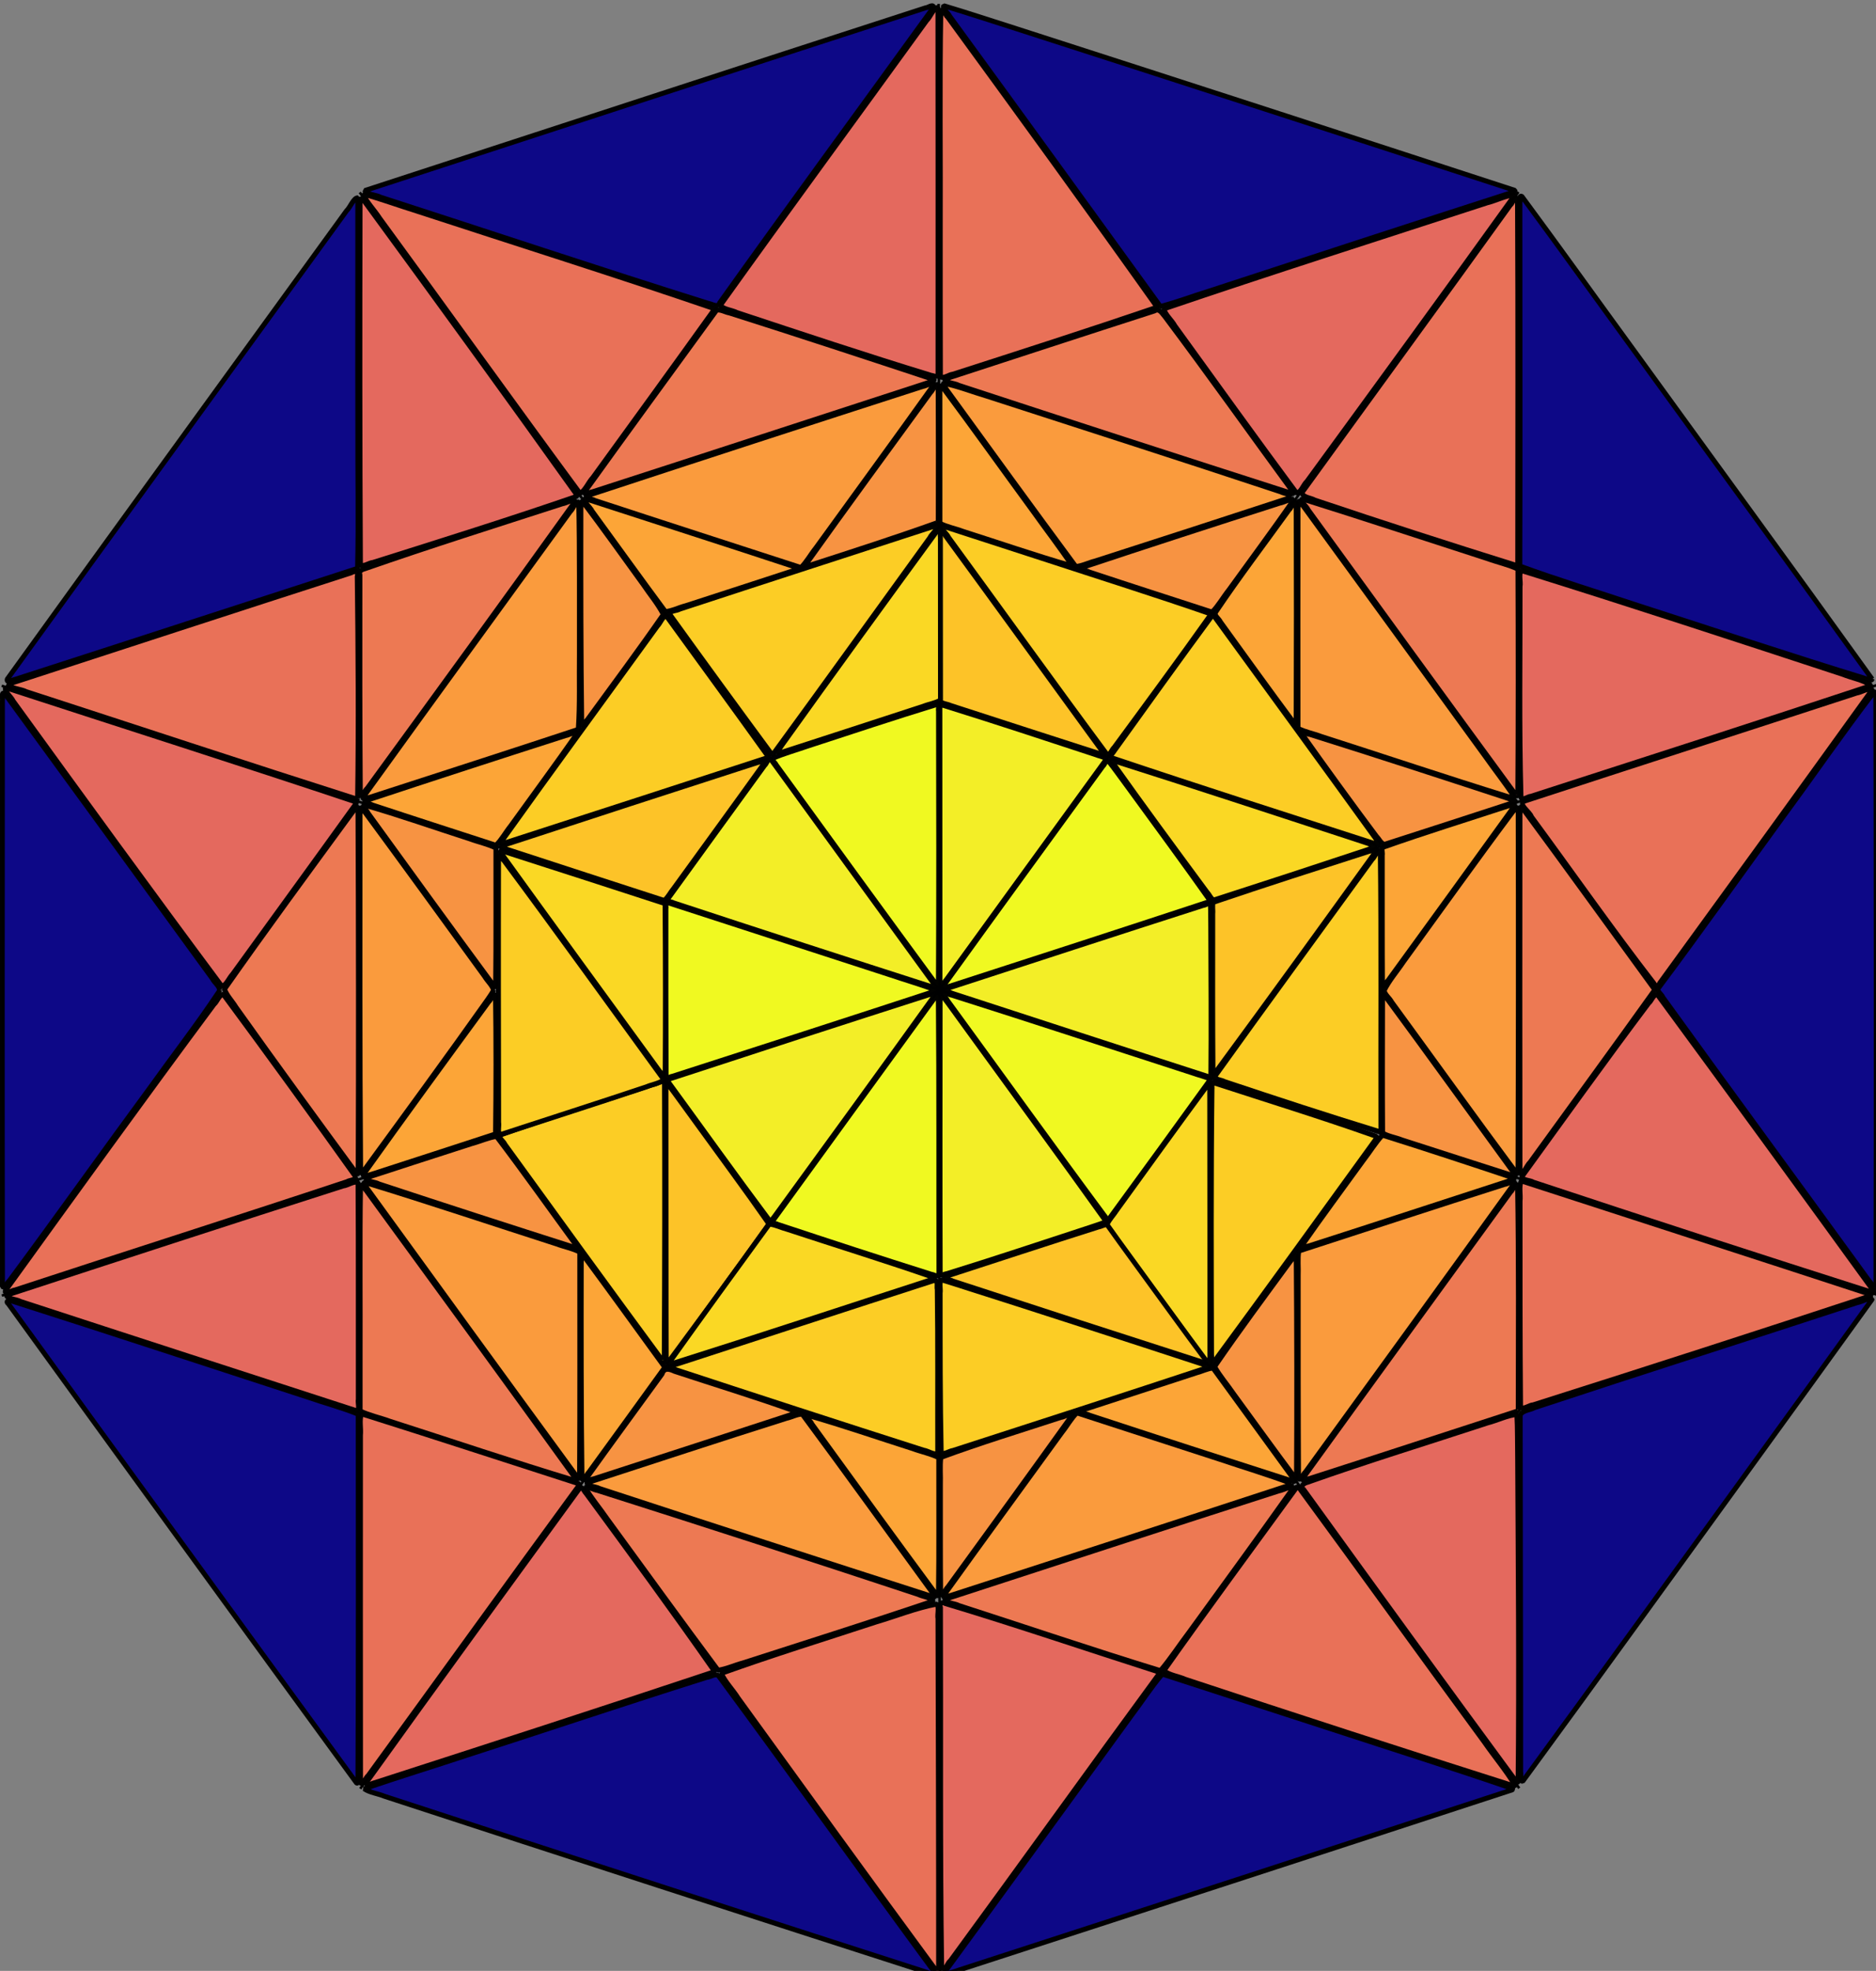 <?xml version="1.0" encoding="UTF-8" standalone="no"?>
<!-- Created with Inkscape (http://www.inkscape.org/) -->

<svg
   width="905.625mm"
   height="950.867mm"
   viewBox="0 0 905.625 950.867"
   version="1.1"
   id="svg1"
   inkscape:version="1.3.2 (091e20e, 2023-11-25)"
   sodipodi:docname="tetradecagon-center-star.svg"
   xmlns:inkscape="http://www.inkscape.org/namespaces/inkscape"
   xmlns:sodipodi="http://sodipodi.sourceforge.net/DTD/sodipodi-0.dtd"
   xmlns="http://www.w3.org/2000/svg"
   xmlns:svg="http://www.w3.org/2000/svg">
  <rect x="0" y="0" width="905.625" height="950.867" fill="#808080" stroke="none"/>
  <sodipodi:namedview
     id="namedview1"
     pagecolor="#ffffff"
     bordercolor="#000000"
     borderopacity="0.25"
     inkscape:showpageshadow="2"
     inkscape:pageopacity="0.0"
     inkscape:pagecheckerboard="0"
     inkscape:deskcolor="#d1d1d1"
     inkscape:document-units="mm"
     inkscape:zoom="0.2102413"
     inkscape:cx="1709.9399"
     inkscape:cy="1795.5559"
     inkscape:window-width="1472"
     inkscape:window-height="896"
     inkscape:window-x="0"
     inkscape:window-y="32"
     inkscape:window-maximized="0"
     inkscape:current-layer="layer1" />
  <defs
     id="defs1" />
  <g
     inkscape:label="Layer 1"
     inkscape:groupmode="layer"
     id="layer1"
     transform="translate(347.662,327.025)">
    <g
       id="g77"
       transform="matrix(0.082,0.252,-0.252,0.082,131.389,-1317.672)">
      <polyline
         points=" 976.19,475.528 23.81,475.528"
         id="polyline11121-8-24"
         style="display:inline;fill-opacity:0;stroke:#000000;stroke-width:4.634;stroke-dasharray:none;stroke-opacity:1"
         transform="matrix(-2.217,3.051,-0.809,-0.588,6732.496,560.224)" />
      <polyline
         points=" 976.19,475.528 23.81,475.528"
         id="polyline11121-8-81-0"
         style="display:inline;fill-opacity:0;stroke:#000000;stroke-width:4.634;stroke-dasharray:none;stroke-opacity:1"
         transform="matrix(-2.217,-3.051,0.809,-0.588,5963.075,3611.515)" />
      <polyline
         points=" 976.19,475.528 23.81,475.528"
         id="polyline11121-8-1-6"
         style="display:inline;fill-opacity:0;stroke:#000000;stroke-width:4.634;stroke-dasharray:none;stroke-opacity:1"
         transform="matrix(1.0311344e-8,-3.772,1,0,4763.811,3692.163)" />
      <polyline
         points=" 976.19,475.528 23.81,475.528"
         id="polyline11121-8-9-7"
         style="display:inline;fill-opacity:0;stroke:#000000;stroke-width:4.634;stroke-dasharray:none;stroke-opacity:1"
         transform="matrix(-3.587,-1.165,0.309,-0.951,6885.896,2841.36)" />
      <polyline
         points=" 976.19,475.528 23.81,475.528"
         id="polyline11121-8-8-1"
         style="display:inline;fill-opacity:0;stroke:#000000;stroke-width:4.634;stroke-dasharray:none;stroke-opacity:1"
         transform="matrix(-3.587,1.165,-0.309,-0.951,7179.789,1675.87)" />
      <path
         style="fill:#0d0887;fill-opacity:1;stroke:#000000;stroke-width:9;stroke-linecap:square;stroke-linejoin:bevel;stroke-miterlimit:110;stroke-dasharray:none;stroke-opacity:0.99"
         d="m 6281.705,351.425 c -340.214,-111.728 -680.849,-222.221 -1021.616,-332.246 -3.152,-2.129 -13.791,-4.34 -8.812,2.188 51.874,75.352 107.521,148.059 160.821,222.414 75.77,104.824 153.13,208.583 227.622,314.273 3.593,8.304 13.863,-1.201 19.922,-1.127 202.693,-65.053 404.782,-131.976 607.279,-197.631 3.546,-2.694 16.912,-2.448 14.784,-7.87 z"
         id="path31374-5"
         inkscape:label="9" />
      <path
         style="fill:#0d0887;fill-opacity:1;stroke:#000000;stroke-width:9;stroke-linecap:square;stroke-linejoin:bevel;stroke-miterlimit:110;stroke-dasharray:none;stroke-opacity:0.99"
         d="m 5226.309,15.264 c -231.517,73.826 -462.592,149.681 -693.896,224.418 -112.959,36.973 -226.391,72.781 -339.077,110.409 -4.77,4.961 7.927,5.414 10.243,7.214 209.428,68.223 419.346,135.676 628.4,204.602 46.475,-59.213 89.668,-121.183 134.457,-181.764 86.176,-119.221 173.822,-237.415 258.164,-357.941 0.734,-2.003 4.636,-5.028 1.709,-6.938 z"
         id="path31372-9"
         inkscape:label="8" />
      <path
         style="fill:#0d0887;fill-opacity:1;stroke:#000000;stroke-width:9;stroke-linecap:square;stroke-linejoin:bevel;stroke-miterlimit:110;stroke-dasharray:none;stroke-opacity:0.99"
         d="m 4178.891,358.803 c -187.374,256.985 -374.365,514.491 -560.773,772.27 -26.945,37.685 -54.558,74.943 -80.797,113.103 4.711,4.573 14.889,-3.928 21.548,-4.465 206.876,-67.639 414.038,-134.415 621.115,-201.446 2.026,-30.352 0.294,-62.17 0.855,-93.087 -0.379,-194.982 -0.581,-389.963 0.02,-584.944 l -0.617,-1.221 z"
         id="path31370-1"
         inkscape:label="7" />
      <path
         style="fill:#0d0887;fill-opacity:1;stroke:#000000;stroke-width:9;stroke-linecap:square;stroke-linejoin:bevel;stroke-miterlimit:110;stroke-dasharray:none;stroke-opacity:0.99"
         d="m 3533.536,1262.444 c -5.708,0.059 -1.573,10.471 -2.869,14.43 -0.567,358.014 0.114,716.029 0.248,1074.044 7.881,-0.059 13.591,-17.114 20.555,-23.608 122.83,-169.397 247.278,-337.637 368.649,-508.081 2.737,-6.03 13.767,-13.648 5.139,-19.612 -130.188,-176.159 -257.894,-354.228 -386.966,-531.236 -1.534,-1.984 -2.594,-4.516 -4.756,-5.938 z"
         id="path31368-5"
         inkscape:label="6" />
      <path
         style="fill:#0d0887;fill-opacity:1;stroke:#000000;stroke-width:9;stroke-linecap:square;stroke-linejoin:bevel;stroke-miterlimit:110;stroke-dasharray:none;stroke-opacity:0.99"
         d="m 4180.001,2576.196 c -81.46,-28.775 -164.343,-53.614 -246.409,-80.702 -131.476,-42.33 -262.669,-85.595 -394.067,-128.185 -2.365,7.51 12.103,18.2 16.139,26.821 206.488,283.802 412.252,568.151 619.464,851.413 7.354,5.066 4.258,-9.663 4.922,-13.145 0.668,-218.417 0.405,-436.882 0.817,-655.263 -0.173,-0.403 -0.502,-0.712 -0.866,-0.941 z"
         id="path31366-0"
         inkscape:label="5" />
      <path
         style="fill:#0d0887;fill-opacity:1;stroke:#000000;stroke-width:9;stroke-linecap:square;stroke-linejoin:bevel;stroke-miterlimit:110;stroke-dasharray:none;stroke-opacity:0.99"
         d="m 4833.2,3053.091 c -7.879,-1.94 -16.092,5.024 -24.032,6.056 -203.586,66.316 -407.277,132.503 -610.714,199.166 -5.523,5.409 8.561,5.894 11.234,7.878 338.088,110.318 676.189,220.697 1014.58,330.029 4.443,-4.171 -5.039,-10.696 -6.432,-15.225 -84.236,-118.592 -171.011,-235.363 -255.694,-353.639 -42.219,-57.248 -82.171,-116.261 -126.376,-171.99 -0.797,-0.815 -1.612,-1.641 -2.566,-2.276 z"
         id="path31384-0"
         inkscape:label="4" />
      <path
         style="fill:#0d0887;fill-opacity:1;stroke:#000000;stroke-width:9;stroke-linecap:square;stroke-linejoin:bevel;stroke-miterlimit:110;stroke-dasharray:none;stroke-opacity:0.99"
         d="m 6281.618,3259.303 c -211.775,-69.885 -423.912,-138.679 -636.04,-207.488 -20.423,23.93 -38.086,51.669 -57.446,77.065 -111.393,153.268 -223.677,305.916 -334.176,459.818 -3.597,3.203 -3.081,11.402 3.44,6.939 341.966,-110.441 683.795,-221.349 1025.336,-333.106 2.028,-0.899 0.502,-3.249 -1.115,-3.229 z"
         id="path31382-5"
         inkscape:label="3" />
      <path
         style="fill:#0d0887;fill-opacity:1;stroke:#000000;stroke-width:9;stroke-linecap:square;stroke-linejoin:bevel;stroke-miterlimit:110;stroke-dasharray:none;stroke-opacity:0.99"
         d="m 6939.344,2366.841 c -212.429,70.325 -425.871,137.581 -638.146,208.347 -6.073,4.329 -1.864,14.911 -3.637,21.47 -1.521,153.156 0.05,306.344 -0.422,459.51 0.429,65.373 -0.98,131.126 0.304,196.248 9.654,-7.224 16.009,-21.173 24.41,-30.934 207.09,-283.606 413.425,-567.761 619.175,-852.34 0.942,-1.123 -0.462,-2.8 -1.687,-2.304 z"
         id="path31380-9"
         inkscape:label="2" />
      <path
         style="fill:#0d0887;fill-opacity:1;stroke:#000000;stroke-width:9;stroke-linecap:square;stroke-linejoin:bevel;stroke-miterlimit:110;stroke-dasharray:none;stroke-opacity:0.99"
         d="m 6944.331,1263.184 c -68.784,91.167 -135.193,184.413 -202.704,276.639 -64.318,88.526 -128.636,177.052 -192.954,265.578 16.609,27.068 37.676,52.689 56.039,79.171 112.76,155.473 225.79,310.864 338.002,466.649 6.7,2.589 2.449,-10.253 3.719,-13.387 0.31,-357.746 0.441,-715.503 -0.111,-1073.249 l -0.637,-1.208 z"
         id="path31378-4"
         inkscape:label="1" />
      <path
         style="fill:#0d0887;fill-opacity:1;stroke:#000000;stroke-width:9;stroke-linecap:square;stroke-linejoin:bevel;stroke-miterlimit:110;stroke-dasharray:none;stroke-opacity:0.99"
         d="m 6299.106,364.484 c -3.98,7.651 -0.487,19.128 -1.773,28.081 0.501,205.977 -1.063,411.951 -0.05,617.926 1.765,9.114 -2.321,21.783 4.615,28.983 206.063,66.967 412.37,133.168 618.341,200.385 5.121,0.126 13.769,6.806 17.323,1.782 -138.654,-192.76 -279.1,-384.475 -418.624,-576.7 -72.855,-99.964 -145.444,-200.123 -218.607,-299.86 z"
         id="path31376-3"
         inkscape:label="0" />
      <path
         style="fill:#e4695e;fill-opacity:1;stroke:#000000;stroke-width:9;stroke-linecap:square;stroke-linejoin:bevel;stroke-miterlimit:110;stroke-dasharray:none;stroke-opacity:0.99"
         d="m 6287.149,357.217 c -212.251,68.56 -424.287,137.837 -636.047,207.909 -2.302,6.84 8.058,13.526 10.383,19.96 74.868,106.97 152.313,212.124 229.149,317.686 7.29,-0.859 10.004,-12.592 15.578,-17.21 128.691,-174.551 256.057,-350.09 382.665,-526.152 0.804,-1.141 -0.586,-2.624 -1.728,-2.192 z"
         id="path31336-4"
         inkscape:label="9" />
      <path
         style="fill:#e4695e;fill-opacity:1;stroke:#000000;stroke-width:9;stroke-linecap:square;stroke-linejoin:bevel;stroke-miterlimit:110;stroke-dasharray:none;stroke-opacity:0.99"
         d="m 5235.529,21.471 c -13.692,11.115 -22.5,28.323 -33.971,41.927 -121.109,165.489 -242.273,330.976 -360.848,498.288 4.488,7.314 18.8,6.974 26.897,11.362 121.16,39.201 241.659,80.613 363.82,116.593 9.825,3.297 3.624,-12.709 5.475,-17.538 0.572,-216.495 1.224,-433.033 0.09,-649.504 -0.214,-0.633 -0.792,-1.079 -1.459,-1.128 z"
         id="path31334-4"
         inkscape:label="8" />
      <path
         style="fill:#e4695e;fill-opacity:1;stroke:#000000;stroke-width:9;stroke-linecap:square;stroke-linejoin:bevel;stroke-miterlimit:110;stroke-dasharray:none;stroke-opacity:0.99"
         d="m 4186.371,362.173 c -3.638,15.84 -0.414,34.849 -1.618,51.777 0.08,206.548 -1.351,413.157 1.323,619.666 11.551,0.858 23.945,-7.421 35.721,-9.587 119.664,-38.56 239.447,-76.817 358.642,-116.776 -0.303,-8.943 -11.232,-16.058 -15.049,-24.357 -125.423,-173.755 -250.85,-347.534 -377.73,-520.228 z"
         id="path31332-4"
         inkscape:label="7" />
      <path
         style="fill:#e4695e;fill-opacity:1;stroke:#000000;stroke-width:9;stroke-linecap:square;stroke-linejoin:bevel;stroke-miterlimit:110;stroke-dasharray:none;stroke-opacity:0.99"
         d="m 4173.431,1462.098 c -212.06,-69.283 -424.319,-137.972 -636.477,-206.958 -2.424,7.59 12.471,18.417 16.445,27.157 125.66,172.478 250.037,346.031 376.639,517.737 9.557,-4.23 14.173,-17.046 21.567,-24.432 73.557,-99.964 147.29,-199.857 218.504,-301.502 1.221,-3.236 7.553,-8.87 3.322,-12.002 z"
         id="path31330-4"
         inkscape:label="6" />
      <path
         style="fill:#e4695e;fill-opacity:1;stroke:#000000;stroke-width:9;stroke-linecap:square;stroke-linejoin:bevel;stroke-miterlimit:110;stroke-dasharray:none;stroke-opacity:0.99"
         d="m 4178.004,2154.992 c -210.355,66.304 -420.184,134.382 -629.723,203.241 -6.102,0.074 -7.572,7.629 -0.331,7.504 209.333,68.713 418.849,136.927 628.737,203.896 5.344,-5.085 0.919,-16.266 2.647,-23.406 1.191,-130.006 2.626,-260.089 0.417,-390.064 z"
         id="path31328-3"
         inkscape:label="5" />
      <path
         style="fill:#e4695e;fill-opacity:1;stroke:#000000;stroke-width:9;stroke-linecap:square;stroke-linejoin:bevel;stroke-miterlimit:110;stroke-dasharray:none;stroke-opacity:0.99"
         d="m 4584.424,2710.77 c -133.099,179.954 -263.652,361.803 -395.471,542.705 5.441,4.783 19.023,-4.838 27.412,-5.685 204.286,-66.048 408.576,-132.238 611.956,-200.994 -0.671,-9.22 -10.797,-16.853 -15.288,-25.178 -75.447,-103.568 -150.51,-207.421 -226.315,-310.725 l -2.166,-0.115 z"
         id="path31326-5"
         inkscape:label="4" />
      <path
         style="fill:#e4695e;fill-opacity:1;stroke:#000000;stroke-width:9;stroke-linecap:square;stroke-linejoin:bevel;stroke-miterlimit:110;stroke-dasharray:none;stroke-opacity:0.99"
         d="m 5619.705,3043.217 c -125.179,-40.449 -250.081,-81.788 -375.444,-121.639 -5.295,6.966 -0.478,19.257 -2.33,27.957 -1.091,214.863 -1.01,429.73 -0.602,644.592 7.252,0.924 12.187,-15.116 18.444,-20.443 126.903,-173.774 253.171,-348.011 379.704,-522.055 -2.391,-5.705 -14.529,-5.266 -19.772,-8.412 z"
         id="path31344-77"
         inkscape:label="3" />
      <path
         style="fill:#e4695e;fill-opacity:1;stroke:#000000;stroke-width:9;stroke-linecap:square;stroke-linejoin:bevel;stroke-miterlimit:110;stroke-dasharray:none;stroke-opacity:0.99"
         d="m 6290.721,2579.702 c -127.177,38.599 -253.487,80.382 -379.722,122.042 -4.371,2.502 -18.294,2.633 -11.065,10.126 128.778,177.956 257.366,356.096 387.518,533.041 8.252,5.197 4.564,-10.51 5.352,-14.548 0.536,-216.429 0.78,-432.881 -0.651,-649.301 l -1.339,-1.35 z"
         id="path31342-7"
         inkscape:label="2" />
      <path
         style="fill:#e4695e;fill-opacity:1;stroke:#000000;stroke-width:9;stroke-linecap:square;stroke-linejoin:bevel;stroke-miterlimit:110;stroke-dasharray:none;stroke-opacity:0.99"
         d="m 6543.337,1809.85 c -79.657,110.768 -161.613,219.926 -239.362,332.041 -4.629,4.483 -3.952,10.713 4.138,10.197 209.504,67.282 418.214,137.138 628.44,202.092 3.675,-6.321 -9.206,-13.917 -11.292,-20.547 -125.833,-175.037 -253.624,-348.69 -379.454,-523.723 l -2.169,-0.053 z"
         id="path31340-2"
         inkscape:label="1" />
      <path
         style="fill:#e4695e;fill-opacity:1;stroke:#000000;stroke-width:9;stroke-linecap:square;stroke-linejoin:bevel;stroke-miterlimit:110;stroke-dasharray:none;stroke-opacity:0.99"
         d="m 6935.167,1249.518 c -185.574,-62.467 -372.355,-121.377 -558.876,-180.984 -25.744,-7.867 -51.272,-16.728 -77.269,-23.613 -3.756,17.201 -0.633,37.045 -1.799,55.195 0.339,115.063 -1.726,230.179 1.293,345.205 -0.475,6.007 1.665,17.058 10.055,11.268 209.174,-67.229 418.183,-135.029 626.704,-204.245 1.366,-0.522 0.99,-2.392 -0.108,-2.827 z"
         id="path31338-4"
         inkscape:label="0" />
      <path
         style="fill:#e97158;fill-opacity:1;stroke:#000000;stroke-width:9;stroke-linecap:square;stroke-linejoin:bevel;stroke-miterlimit:110;stroke-dasharray:none;stroke-opacity:0.99"
         d="m 5243.636,20.836 c -4.303,7.982 -0.537,20.052 -1.935,29.387 0.299,211.583 -0.547,423.182 -0.156,634.767 0,15.936 21.673,-2.271 31.038,-2.005 119.122,-39.469 239.273,-75.958 357.406,-118.307 6.071,-0.831 8.809,-5.728 3.056,-9.89 -128.966,-178.093 -258.199,-356.005 -388.16,-533.374 z"
         id="path31356-2"
         inkscape:label="9" />
      <path
         style="fill:#e97158;fill-opacity:1;stroke:#000000;stroke-width:9;stroke-linecap:square;stroke-linejoin:bevel;stroke-miterlimit:110;stroke-dasharray:none;stroke-opacity:0.99"
         d="m 4826.664,564.117 c -210.622,-68.634 -421.167,-137.809 -632.122,-205.24 -7.671,2.957 6.209,11.529 6.983,15.819 127.577,174.05 253.817,349.328 380.857,523.606 9.366,-0.092 13.515,-12.841 19.782,-18.313 76.941,-103.504 152.627,-207.993 227.252,-313.166 -0.986,-0.828 -0.29,-3.46 -2.752,-2.706 z"
         id="path31354-9"
         inkscape:label="8" />
      <path
         style="fill:#e97158;fill-opacity:1;stroke:#000000;stroke-width:9;stroke-linecap:square;stroke-linejoin:bevel;stroke-miterlimit:110;stroke-dasharray:none;stroke-opacity:0.99"
         d="m 4177.799,1044.778 c -206.853,64.626 -412.984,131.714 -618.978,199.057 -3.556,2.776 -17.541,2.481 -14.523,8.188 127.32,44.017 256.121,83.733 384.024,126.055 83.199,27.007 166.323,54.257 249.627,80.934 5.312,-5.306 0.713,-16.158 2.379,-23.39 0.368,-129.857 0.914,-259.751 -0.844,-389.59 l -1.55,-1.262 z"
         id="path31352-9"
         inkscape:label="7" />
      <path
         style="fill:#e97158;fill-opacity:1;stroke:#000000;stroke-width:9;stroke-linecap:square;stroke-linejoin:bevel;stroke-miterlimit:110;stroke-dasharray:none;stroke-opacity:0.99"
         d="m 3932.003,1812.695 c -114.053,151.994 -224.43,306.821 -336.543,460.287 -19.675,27.81 -40.981,54.951 -59.645,83.175 16.499,-1.677 34.233,-10.654 51.19,-15.103 196.363,-64.559 393.453,-126.942 589.583,-192.168 -2.446,-11.221 -14.519,-20.482 -20.218,-31.006 -73.928,-101.757 -147.79,-203.572 -222.355,-304.86 z"
         id="path31350-3"
         inkscape:label="6" />
      <path
         style="fill:#e97158;fill-opacity:1;stroke:#000000;stroke-width:9;stroke-linecap:square;stroke-linejoin:bevel;stroke-miterlimit:110;stroke-dasharray:none;stroke-opacity:0.99"
         d="m 4578.985,2705.954 c -127.359,-43.542 -255.723,-84.264 -384.216,-124.363 -8.23,-5.491 -11.579,0.748 -9.773,8.713 -0.765,218.87 -0.355,437.741 -0.475,656.614 8.77,-1.109 15.302,-19.583 23.154,-27.159 124.009,-170.53 248.956,-340.39 371.965,-511.639 0.495,-0.952 0.03,-1.774 -0.655,-2.167 z"
         id="path31348-7"
         inkscape:label="5" />
      <path
         style="fill:#e97158;fill-opacity:1;stroke:#000000;stroke-width:9;stroke-linecap:square;stroke-linejoin:bevel;stroke-miterlimit:110;stroke-dasharray:none;stroke-opacity:0.99"
         d="m 5234.013,2922.212 c -130.85,41.125 -261.359,83.459 -391.465,126.877 -1.142,7.721 9.393,14.608 12.304,21.826 124.62,175.719 251.803,349.668 378.826,523.622 6.802,-1.118 1.868,-13.169 3.415,-18.018 -0.615,-212.063 0.824,-424.129 -0.408,-636.191 -1.44,-5.334 2.131,-14.689 -2.672,-18.117 z"
         id="path31346-0"
         inkscape:label="4" />
      <path
         style="display:inline;fill:#e97158;fill-opacity:1;stroke:#000000;stroke-width:9;stroke-linecap:square;stroke-linejoin:bevel;stroke-miterlimit:110;stroke-dasharray:none;stroke-opacity:0.99"
         d="m 5890.304,2708.788 c -81.187,112.37 -163.047,224.262 -243.533,337.133 9.148,7.755 24.901,8.748 36.553,13.926 200.683,65.306 401.327,130.785 602.096,195.794 4.018,-5.056 -6.754,-12.047 -8.53,-17.435 -127.878,-176.594 -256.671,-352.535 -384.156,-529.418 l -2.169,-3e-4 z"
         id="path31364-0"
         inkscape:label="3" />
      <path
         style="fill:#e97158;fill-opacity:1;stroke:#000000;stroke-width:9;stroke-linecap:square;stroke-linejoin:bevel;stroke-miterlimit:110;stroke-dasharray:none;stroke-opacity:0.99"
         d="m 6937.316,2360.323 c -203.442,-66.342 -407.181,-131.858 -610.84,-197.566 -8.426,-1.082 -18.278,-8.854 -26.099,-6.246 -4.919,38.124 -2.126,77.087 -3.246,115.518 0.246,98.927 -1.235,198.023 1.742,296.85 17.375,-1.854 34.967,-10.846 52.38,-15.234 195.502,-63.079 391.108,-125.906 586.09,-190.563 1.282,-0.441 1.078,-2.37 -0.03,-2.758 z"
         id="path31362-6"
         inkscape:label="2" />
      <path
         style="fill:#e97158;fill-opacity:1;stroke:#000000;stroke-width:9;stroke-linecap:square;stroke-linejoin:bevel;stroke-miterlimit:110;stroke-dasharray:none;stroke-opacity:0.99"
         d="m 6940.09,1256.949 c -31.058,7.262 -61.54,19.661 -92.333,28.904 -179.775,59.364 -360.157,116.858 -539.926,176.207 -3.552,0.496 -10.651,4.574 -4.957,7.751 80.093,110.438 159.329,221.756 240.899,330.978 11.063,-7.432 17.472,-21.721 26.516,-31.754 124.546,-169.209 247.998,-339.245 370.436,-509.98 l -0.471,-1.997 z"
         id="path31360-62"
         inkscape:label="1" />
      <path
         style="fill:#e97158;fill-opacity:1;stroke:#000000;stroke-width:9;stroke-linecap:square;stroke-linejoin:bevel;stroke-miterlimit:110;stroke-dasharray:none;stroke-opacity:0.99"
         d="m 6290.994,364.163 c -131.628,180.145 -262.453,361.082 -393.767,541.534 8.349,7.681 23.521,8.598 34.481,13.596 119.06,38.773 238.096,77.633 357.495,115.336 5.512,-5.112 0.459,-16.437 2.443,-23.507 1.655,-215.182 2.205,-430.374 1.357,-645.558 l -0.643,-1.221 z"
         id="path31358-5"
         inkscape:label="0" />
      <path
         style="fill:#ed7953;fill-opacity:1;stroke:#000000;stroke-width:9;stroke-linecap:square;stroke-linejoin:bevel;stroke-miterlimit:110;stroke-dasharray:none;stroke-opacity:0.99"
         d="m 5640.621,567.041 c -129.926,42.371 -260.161,84.114 -389.771,127.278 -3.93,5.477 8.372,5.097 11.329,7.301 207.196,67.615 414.406,135.191 621.773,202.278 2.861,-6.651 -10.726,-16.435 -14.225,-24.192 -75.83,-104.089 -151.061,-208.627 -227.535,-312.238 z"
         id="path31314-86"
         inkscape:label="9" />
      <path
         style="fill:#ed7953;fill-opacity:1;stroke:#000000;stroke-width:9;stroke-linecap:square;stroke-linejoin:bevel;stroke-miterlimit:110;stroke-dasharray:none;stroke-opacity:0.99"
         d="m 5227.319,694.355 c -130.098,-43.292 -260.52,-85.64 -391.089,-127.5 -13.113,13.902 -23.401,31.679 -35.448,47.043 -69.346,95.785 -139.42,191.061 -207.952,287.425 4.43,4.816 15.559,-4.022 22.395,-4.42 204.181,-66.209 408.346,-132.501 612.205,-199.697 1.403,-0.457 1.121,-2.514 -0.111,-2.852 z"
         id="path31312-1"
         inkscape:label="8" />
      <path
         style="fill:#ed7953;fill-opacity:1;stroke:#000000;stroke-width:9;stroke-linecap:square;stroke-linejoin:bevel;stroke-miterlimit:110;stroke-dasharray:none;stroke-opacity:0.99"
         d="m 4576.656,912.8 c -125.275,41.196 -251.183,80.524 -375.969,123.166 -6.565,3.03 -19.072,4.701 -16.289,14.944 -0.532,134.007 -0.149,268.022 -0.177,402.034 7.202,0.681 12.355,-15.247 18.663,-20.956 125.777,-171.839 250.864,-344.18 375.451,-516.882 0.946,-1.118 -0.451,-2.8 -1.679,-2.306 z"
         id="path31310-4"
         inkscape:label="7" />
      <path
         style="fill:#ed7953;fill-opacity:1;stroke:#000000;stroke-width:9;stroke-linecap:square;stroke-linejoin:bevel;stroke-miterlimit:110;stroke-dasharray:none;stroke-opacity:0.99"
         d="m 4179.043,1471.586 c -77.272,105.185 -154.574,210.605 -230.635,316.764 -3.525,6.901 -11.427,13.005 -12.126,20.768 80.169,110.575 159.918,221.528 240.751,331.579 6.843,1.135 2.436,-10.28 3.727,-14.101 0.483,-217.855 0.185,-435.721 0.235,-653.58 l -0.614,-1.21 z"
         id="path31308-7"
         inkscape:label="6" />
      <path
         style="fill:#ed7953;fill-opacity:1;stroke:#000000;stroke-width:9;stroke-linecap:square;stroke-linejoin:bevel;stroke-miterlimit:110;stroke-dasharray:none;stroke-opacity:0.99"
         d="m 4186.215,2161.264 c -3.75,6.616 -0.501,16.667 -1.712,24.457 -0.197,125.89 -1.47,251.812 1.158,377.68 -0.284,5.9 0.08,12.859 7.907,12.734 127.033,41.566 254.141,82.949 381.548,123.347 4.506,-4.103 -6.505,-10.873 -7.905,-15.782 -126.028,-174.373 -252.197,-348.668 -379.737,-521.933 z"
         id="path31306-8"
         inkscape:label="5" />
      <path
         style="fill:#ed7953;fill-opacity:1;stroke:#000000;stroke-width:9;stroke-linecap:square;stroke-linejoin:bevel;stroke-miterlimit:110;stroke-dasharray:none;stroke-opacity:0.99"
         d="m 5228.323,2916.135 c -210.148,-69.307 -420.68,-137.507 -631.393,-205.085 -8.519,-0.915 2.068,8.791 3.681,12.168 77.324,107.36 154.32,215.018 233.761,320.81 12.614,-0.357 25.175,-6.847 37.631,-9.749 119.14,-37.346 237.83,-76.152 356.357,-115.387 1.275,-0.448 1.069,-2.365 -0.04,-2.757 z"
         id="path31324-0"
         inkscape:label="4" />
      <path
         style="display:inline;fill:#ed7953;fill-opacity:1;stroke:#000000;stroke-width:9;stroke-linecap:square;stroke-linejoin:bevel;stroke-miterlimit:110;stroke-dasharray:none;stroke-opacity:0.99"
         d="m 5881.971,2710.713 c -206.719,66.166 -413.046,133.875 -619.396,201.303 -2.874,1.908 -15.699,2.323 -10.561,7.363 98.225,33.674 197.431,64.558 296.055,97.092 30.999,10.083 61.998,20.166 92.998,30.25 12.797,-13.423 22.746,-30.767 34.469,-45.669 69.188,-95.963 139.99,-190.81 207.482,-287.966 0.668,-1.038 -0.233,-1.656 -1.047,-2.373 z"
         id="path31322-2"
         inkscape:label="3" />
      <path
         style="fill:#ed7953;fill-opacity:1;stroke:#000000;stroke-width:9;stroke-linecap:square;stroke-linejoin:bevel;stroke-miterlimit:110;stroke-dasharray:none;stroke-opacity:0.99"
         d="m 6292.136,2161.3 c -8.261,4.65 -12.6,15.356 -19.153,22.32 -121.313,164.882 -241.496,330.604 -360.82,496.932 -3.272,6.605 -11.293,12.28 -11.962,19.516 22.426,-4.704 44.576,-14.039 66.861,-20.52 108.239,-35.387 216.629,-70.343 324.512,-106.785 2.661,-15.142 0.575,-31.683 1.429,-47.32 0.363,-121.064 1.373,-242.185 0.174,-363.216 l -0.951,-0.899 z"
         id="path31320-7"
         inkscape:label="2" />
      <path
         style="fill:#ed7953;fill-opacity:1;stroke:#000000;stroke-width:9;stroke-linecap:square;stroke-linejoin:bevel;stroke-miterlimit:110;stroke-dasharray:none;stroke-opacity:0.99"
         d="m 6298.883,1473.185 c -3.533,7.907 -0.446,18.86 -1.641,27.786 -0.93,213.059 -0.444,426.12 -0.57,639.18 7.205,0.686 12.348,-15.252 18.654,-20.963 75.477,-104.165 152.536,-207.26 226.402,-312.548 -15.312,-24.738 -34.133,-47.904 -50.842,-71.976 -63.404,-87.137 -126.302,-174.668 -190.717,-261.047 z"
         id="path31318-5"
         inkscape:label="1" />
      <path
         style="fill:#ed7953;fill-opacity:1;stroke:#000000;stroke-width:9;stroke-linecap:square;stroke-linejoin:bevel;stroke-miterlimit:110;stroke-dasharray:none;stroke-opacity:0.99"
         d="m 6291.573,1039.839 c -129.366,-42.194 -258.475,-85.283 -388.574,-125.163 -7.27,1.872 6.498,11.594 7.526,15.91 126.399,174.088 252.445,348.447 379.322,522.179 5.516,1.009 2.322,-8.634 3.354,-11.939 0.589,-133.065 0.197,-266.137 0.376,-399.205 -0.855,-0.35 -0.661,-2.066 -2.004,-1.782 z"
         id="path31316-1"
         inkscape:label="0" />
      <path
         style="fill:#f79342;fill-opacity:1;stroke:#000000;stroke-width:9;stroke-linecap:square;stroke-linejoin:bevel;stroke-miterlimit:110;stroke-dasharray:none;stroke-opacity:0.99"
         d="m 5883.347,912.735 c -128.015,41.81 -256.397,82.712 -384.139,125.225 -4.841,4.714 6.329,5.364 8.652,6.827 76.027,24.942 152.06,49.861 228.298,74.149 9.131,-7.891 14.987,-20.17 22.936,-29.6 42.107,-58.006 83.971,-116.187 125.934,-174.297 0.935,-1.114 -0.45,-2.803 -1.681,-2.304 z"
         id="path31258-6"
         inkscape:label="9" />
      <path
         style="fill:#f79342;fill-opacity:1;stroke:#000000;stroke-width:9;stroke-linecap:square;stroke-linejoin:bevel;stroke-miterlimit:110;stroke-dasharray:none;stroke-opacity:0.99"
         d="m 5235.878,701.837 c -77.348,105.644 -154.61,211.62 -230.611,318.338 -1.428,4.625 -9.878,9.346 -7.168,14.207 74.001,-23.175 147.994,-47.053 221.461,-72.075 5.664,-3.102 14.644,-3.372 17.991,-9.415 0.417,-83.203 0.187,-166.413 0.266,-249.62 l -0.61,-1.206 z"
         id="path31256-4"
         inkscape:label="8" />
      <path
         style="display:inline;fill:#f79342;fill-opacity:1;stroke:#000000;stroke-width:9;stroke-linecap:square;stroke-linejoin:bevel;stroke-miterlimit:110;stroke-dasharray:none;stroke-opacity:0.99"
         d="m 4589.336,916.795 c -3.384,7.236 -0.455,17.223 -1.58,25.377 -0.599,126.736 -0.757,253.487 0.05,380.222 4.9,3.23 7.724,-8.126 11.55,-10.928 46.683,-63.259 92.643,-127.047 138.919,-190.603 -7.544,-14.565 -19.679,-27.636 -28.958,-41.637 -39.517,-54.055 -78.286,-108.688 -118.679,-162.082 z"
         id="path31274-0"
         inkscape:label="7" />
      <path
         style="fill:#f79342;fill-opacity:1;stroke:#000000;stroke-width:9;stroke-linecap:square;stroke-linejoin:bevel;stroke-miterlimit:110;stroke-dasharray:none;stroke-opacity:0.99"
         d="m 4426.702,1544.058 c -78.754,-25.857 -157.577,-51.515 -236.52,-76.78 -3.943,4.662 6.981,12.098 9.342,17.768 75.302,104.086 150.282,208.484 226.617,311.768 6.019,3.358 3.908,-7.321 4.33,-10.52 0.21,-80.257 0.384,-160.568 -1.89,-240.782 -0.174,-0.838 -1.127,-1.288 -1.88,-1.453 z"
         id="path31272-5"
         inkscape:label="6" />
      <path
         style="fill:#f79342;fill-opacity:1;stroke:#000000;stroke-width:9;stroke-linecap:square;stroke-linejoin:bevel;stroke-miterlimit:110;stroke-dasharray:none;stroke-opacity:0.99"
         d="m 4433.101,2072.73 c -21.508,3.415 -42.225,12.061 -63.253,17.988 -59.213,19.198 -118.723,37.761 -177.519,58.084 -2.754,5.301 7.902,4.968 10.738,7.081 124.733,40.823 249.579,81.384 374.891,120.389 4.651,-3.103 -4.41,-8.809 -5.609,-12.74 -46.09,-63.811 -91.721,-128.129 -139.248,-190.802 z"
         id="path31270-8"
         inkscape:label="5" />
      <path
         style="fill:#f79342;fill-opacity:1;stroke:#000000;stroke-width:9;stroke-linecap:square;stroke-linejoin:bevel;stroke-miterlimit:110;stroke-dasharray:none;stroke-opacity:0.99"
         d="m 4981.237,2572.414 c -79.134,-26.831 -158.808,-52.045 -238.217,-78.059 -11.551,11.643 -20.281,27.194 -30.767,40.313 -39.25,54.535 -80.333,107.841 -117.865,163.565 1.468,5.987 11.515,-2.26 15.908,-1.965 123.797,-39.978 247.604,-79.966 371.027,-121.067 1.305,-0.479 1.049,-2.405 -0.09,-2.787 z"
         id="path31268-9"
         inkscape:label="4" />
      <path
         style="fill:#f79342;fill-opacity:1;stroke:#000000;stroke-width:9;stroke-linecap:square;stroke-linejoin:bevel;stroke-miterlimit:110;stroke-dasharray:none;stroke-opacity:0.99"
         d="m 5479.047,2578.056 c -78.807,25.916 -158.099,50.478 -236.438,77.746 -2.624,14.935 -0.635,31.136 -1.473,46.506 -0.402,67.862 -0.201,135.727 -0.281,203.591 6.87,1.045 11.756,-14.304 17.745,-19.629 74.634,-101.539 148.587,-203.577 222.128,-305.911 0.945,-1.119 -0.452,-2.793 -1.681,-2.304 z"
         id="path31266-2"
         inkscape:label="3" />
      <path
         style="fill:#f79342;fill-opacity:1;stroke:#000000;stroke-width:9;stroke-linecap:square;stroke-linejoin:bevel;stroke-miterlimit:110;stroke-dasharray:none;stroke-opacity:0.99"
         d="m 5887.953,2291.704 c -47.801,61.395 -92.286,125.423 -138.435,188.103 -6.817,7.278 -12.587,15.6 -2.36,23.003 46.588,64.013 92.592,128.525 139.659,192.141 6.412,0.279 1.986,-10.347 3.36,-14.138 0.205,-129.273 0.356,-258.554 0.1,-387.83 0.01,-1.663 -1.303,-1.245 -2.32,-1.279 z"
         id="path31264-3"
         inkscape:label="2" />
      <path
         style="fill:#f79342;fill-opacity:1;stroke:#000000;stroke-width:9;stroke-linecap:square;stroke-linejoin:bevel;stroke-miterlimit:110;stroke-dasharray:none;stroke-opacity:0.99"
         d="m 6048.872,1815.751 c -3.973,5.268 -0.336,14.392 -1.73,20.888 0.05,76.727 -1.289,153.545 1.619,230.219 14.518,7.006 31.751,10.623 47.305,16.337 63.232,20.444 126.314,41.359 189.71,61.286 4,-4.389 -6.754,-11.421 -8.636,-16.671 -75.437,-104.016 -150.851,-208.057 -227.021,-311.536 z"
         id="path31262-2"
         inkscape:label="1" />
      <path
         style="fill:#f79342;fill-opacity:1;stroke:#000000;stroke-width:9;stroke-linecap:square;stroke-linejoin:bevel;stroke-miterlimit:110;stroke-dasharray:none;stroke-opacity:0.99"
         d="m 6283.752,1462.04 c -127.485,-42.28 -255.292,-83.695 -383.352,-124.204 -4.473,3.343 4.591,9.022 5.912,13.111 46.052,63.915 91.622,128.261 139.632,190.711 19.347,-3.926 38.578,-12.114 57.844,-17.706 60.042,-19.626 120.205,-38.911 180.015,-59.215 1.186,-0.486 0.976,-2.278 -0.05,-2.697 z"
         id="path31260-6"
         inkscape:label="0" />
      <path
         style="fill:#fa9b3d;fill-opacity:1;stroke:#000000;stroke-width:9;stroke-linecap:square;stroke-linejoin:bevel;stroke-miterlimit:110;stroke-dasharray:none;stroke-opacity:0.99"
         d="m 5880.997,906.705 c -209.861,-69.061 -419.934,-137.565 -630.176,-205.423 -5.709,1.896 1.815,8.761 3.081,11.865 64.732,91.878 131.628,182.228 197.593,273.226 13.018,16.491 23.91,35.069 38.985,49.741 8.089,0.78 16.039,-5.337 24.06,-6.67 122.188,-40.011 244.756,-78.918 366.584,-119.997 1.23,-0.499 0.974,-2.374 -0.127,-2.742 z"
         id="path31294-8"
         inkscape:label="9" />
      <path
         style="fill:#fa9b3d;fill-opacity:1;stroke:#000000;stroke-width:9;stroke-linecap:square;stroke-linejoin:bevel;stroke-miterlimit:110;stroke-dasharray:none;stroke-opacity:0.99"
         d="m 5228.432,701.588 c -28.373,7.699 -56.464,18.143 -84.73,26.86 -182.531,59.383 -365.237,118.458 -547.635,178.105 -3.513,5.114 7.671,4.742 10.102,6.758 127.135,41.748 254.473,82.879 381.723,124.275 10.309,-10.023 17.786,-23.939 27.023,-35.436 69.941,-96.9 141.151,-192.898 210.112,-290.497 0.991,-2.779 6.667,-7.231 3.405,-10.065 z"
         id="path31292-3"
         inkscape:label="8" />
      <path
         style="fill:#fa9b3d;fill-opacity:1;stroke:#000000;stroke-width:9;stroke-linecap:square;stroke-linejoin:bevel;stroke-miterlimit:110;stroke-dasharray:none;stroke-opacity:0.99"
         d="m 4583.125,918.59 c -6.637,2.295 -9.534,11.03 -14.467,15.805 -111.225,150.903 -220.819,303.005 -330.983,454.684 -15.422,22.502 -33.108,43.742 -46.641,67.395 1.296,5.271 8.458,-0.922 11.849,-0.826 126.684,-40.995 253.331,-82.139 379.619,-124.338 2.724,-11.525 0.462,-24.588 1.393,-36.631 0.535,-125.034 0.505,-250.137 0.302,-375.134 -0.203,-0.451 -0.585,-0.814 -1.072,-0.955 z"
         id="path31290-6"
         inkscape:label="7" />
      <path
         style="fill:#fa9b3d;fill-opacity:1;stroke:#000000;stroke-width:9;stroke-linecap:square;stroke-linejoin:bevel;stroke-miterlimit:110;stroke-dasharray:none;stroke-opacity:0.99"
         d="m 4186.09,1473.72 c -3.594,5.721 -0.372,14.804 -1.587,21.656 -0.589,214.725 -0.663,429.468 0.04,644.19 5.13,3.133 8.19,-9.245 12.338,-12.081 77.865,-106.218 155.026,-212.948 232.494,-319.456 -6.34,-12.9 -17.273,-24.311 -25.352,-36.647 -72.208,-99.07 -143.818,-198.587 -216.687,-297.168 z"
         id="path31288-6"
         inkscape:label="6" />
      <path
         style="fill:#fa9b3d;fill-opacity:1;stroke:#000000;stroke-width:9;stroke-linecap:square;stroke-linejoin:bevel;stroke-miterlimit:110;stroke-dasharray:none;stroke-opacity:0.99"
         d="m 4582.484,2284.213 c -42.053,-16.87 -85.808,-29.295 -128.693,-43.916 -87.648,-28.264 -175.008,-57.675 -263.133,-84.304 -1.981,6.599 9.199,13.739 12.031,20.441 125.966,173.31 251.468,347.004 377.984,519.886 5.979,0.798 2.437,-8.977 3.452,-12.321 0.166,-132.732 0.549,-265.498 -0.06,-398.208 -0.265,-0.733 -0.944,-1.196 -1.581,-1.579 z"
         id="path31286-6"
         inkscape:label="5" />
      <path
         style="fill:#fa9b3d;fill-opacity:1;stroke:#000000;stroke-width:9;stroke-linecap:square;stroke-linejoin:bevel;stroke-miterlimit:110;stroke-dasharray:none;stroke-opacity:0.99"
         d="m 4987.312,2578.244 c -9.444,0.224 -18.942,5.848 -28.372,8.01 -120.442,39.062 -240.924,78.077 -361.091,117.961 -2.711,4.898 7.734,4.518 10.304,6.646 204.211,66.59 408.342,133.471 613.106,198.343 2.369,1.085 10.778,4.071 7.927,-1.326 -75.783,-105.144 -151.561,-210.317 -228.915,-314.313 -4.232,-5.141 -7.919,-10.918 -12.959,-15.321 z"
         id="path31304-3"
         inkscape:label="4" />
      <path
         style="display:inline;fill:#fa9b3d;fill-opacity:1;stroke:#000000;stroke-width:9;stroke-linecap:square;stroke-linejoin:bevel;stroke-miterlimit:110;stroke-dasharray:none;stroke-opacity:0.99"
         d="m 5880.088,2704.129 c -129.877,-43.114 -260.18,-84.951 -390.274,-127.412 -10.313,10.016 -17.79,23.937 -27.03,35.431 -71.543,99.07 -144.416,197.204 -214.544,297.281 -1.132,6.269 8.776,-0.232 12.006,-0.433 206.814,-66.927 413.581,-134.038 620.064,-201.981 1.453,-0.494 1.084,-2.61 -0.222,-2.886 z"
         id="path31302-1"
         inkscape:label="3" />
      <path
         style="fill:#fa9b3d;fill-opacity:1;stroke:#000000;stroke-width:9;stroke-linecap:square;stroke-linejoin:bevel;stroke-miterlimit:110;stroke-dasharray:none;stroke-opacity:0.99"
         d="m 6284.665,2155.588 c -129.66,42.356 -259.658,83.713 -388.973,127.096 -2.947,9.092 -0.633,20.003 -1.63,29.693 -1.213,127.277 -0.579,254.56 -0.736,381.843 6.527,1.382 11.099,-13.374 16.741,-18.335 125.975,-172.263 251.354,-344.961 376.278,-517.988 0.939,-1.113 -0.443,-2.801 -1.677,-2.307 z"
         id="path31300-6"
         inkscape:label="2" />
      <path
         style="fill:#fa9b3d;fill-opacity:1;stroke:#000000;stroke-width:9;stroke-linecap:square;stroke-linejoin:bevel;stroke-miterlimit:110;stroke-dasharray:none;stroke-opacity:0.99"
         d="m 6291.369,1474.313 c -28.919,36.186 -55.386,74.55 -83.078,111.774 -53.419,73.307 -106.663,146.741 -160.002,220.106 6.332,12.906 17.251,24.326 25.32,36.67 72.185,99.14 143.702,198.887 216.412,297.572 5.747,1.377 2.325,-8.603 3.269,-11.808 0.367,-217.64 0.582,-435.285 0.109,-652.921 0.115,-1.312 -1.196,-1.103 -2.035,-1.395 z"
         id="path31298-2"
         inkscape:label="1" />
      <path
         style="fill:#fa9b3d;fill-opacity:1;stroke:#000000;stroke-width:9;stroke-linecap:square;stroke-linejoin:bevel;stroke-miterlimit:110;stroke-dasharray:none;stroke-opacity:0.99"
         d="m 5895.609,917.591 c -3.746,4.808 -0.582,13.207 -1.775,19.258 -0.868,131.255 -0.433,262.516 -0.565,393.776 12.782,6.723 28.34,9.633 42.201,14.867 117.31,38.155 234.578,76.449 352.102,113.935 4.425,-4.045 -6.428,-10.902 -8.059,-15.875 -127.209,-175.39 -254.531,-350.709 -382.673,-525.416 z"
         id="path31296-1"
         inkscape:label="0" />
      <path
         style="fill:#fca537;fill-opacity:1;stroke:#000000;stroke-width:9;stroke-linecap:square;stroke-linejoin:bevel;stroke-miterlimit:110;stroke-dasharray:none;stroke-opacity:0.99"
         d="m 5242.56,705.017 c -3.737,2.472 -0.783,8.867 -1.835,12.77 0.151,78.921 -0.958,157.87 0.954,236.773 -1.025,7.241 9.094,5.836 13.479,8.485 75.262,24.34 150.377,49.143 225.754,73.118 4.707,-2.877 -4.721,-8.936 -5.881,-12.776 -76.918,-106.057 -153.882,-212.088 -231.294,-317.784 l -1.046,-0.522 z"
         id="path31242-9"
         inkscape:label="9" />
      <path
         style="fill:#fca537;fill-opacity:1;stroke:#000000;stroke-width:9;stroke-linecap:square;stroke-linejoin:bevel;stroke-miterlimit:110;stroke-dasharray:none;stroke-opacity:0.99"
         d="m 4978.323,1037.932 c -127.192,-41.926 -254.547,-83.373 -382.04,-124.371 -4.41,4.264 6.772,11.478 8.564,16.725 44.781,61.246 88.006,123.703 134.761,183.463 4.9,7.265 13.732,-1.346 20.18,-1.748 72.99,-23.491 146.046,-46.837 218.702,-71.325 1.238,-0.508 0.955,-2.406 -0.167,-2.743 z"
         id="path31276-7"
         inkscape:label="8" />
      <path
         style="fill:#fca537;fill-opacity:1;stroke:#000000;stroke-width:9;stroke-linecap:square;stroke-linejoin:bevel;stroke-miterlimit:110;stroke-dasharray:none;stroke-opacity:0.99"
         d="m 4577.391,1337.719 c -38.012,10.786 -75.702,24.294 -113.574,36.154 -88.352,29.044 -177.1,56.936 -265.211,86.679 -4.223,0.017 -7.66,5.545 -1.301,5.79 77.938,25.266 155.842,50.672 233.76,76.017 10.222,-9.892 17.607,-23.688 26.754,-35.058 40.085,-55.825 81.568,-110.714 120.168,-167.568 0.415,-0.706 -0.269,-1.4 -0.596,-2.014 z"
         id="path31238-4"
         inkscape:label="7" />
      <path
         style="fill:#fca537;fill-opacity:1;stroke:#000000;stroke-width:9;stroke-linecap:square;stroke-linejoin:bevel;stroke-miterlimit:110;stroke-dasharray:none;stroke-opacity:0.99"
         d="m 4428.575,1812.994 c -80.594,109.732 -160.257,220.403 -240.493,330.497 4.95,4.874 17.901,-4.725 25.871,-5.542 71.775,-23.425 143.734,-46.315 215.307,-70.338 2.745,-12.202 0.36,-25.985 1.265,-38.722 0.178,-71.487 0.02,-142.975 0,-214.462 l -0.61,-1.206 z"
         id="path31284-2"
         inkscape:label="6" />
      <path
         style="fill:#fca537;fill-opacity:1;stroke:#000000;stroke-width:9;stroke-linecap:square;stroke-linejoin:bevel;stroke-miterlimit:110;stroke-dasharray:none;stroke-opacity:0.99"
         d="m 4589.174,2288.615 c -3.331,6.032 -0.5,14.86 -1.552,21.867 -0.558,128.048 -0.638,256.107 0.06,384.153 4.789,3.267 7.569,-7.919 11.315,-10.669 46.754,-63.499 92.887,-127.451 139.293,-191.205 -6.255,-12.774 -17.103,-24.054 -25.098,-36.261 -40.874,-55.855 -81.075,-112.231 -122.726,-167.5 z"
         id="path31236-0"
         inkscape:label="5" />
      <path
         style="fill:#fca537;fill-opacity:1;stroke:#000000;stroke-width:9;stroke-linecap:square;stroke-linejoin:bevel;stroke-miterlimit:110;stroke-dasharray:none;stroke-opacity:0.99"
         d="m 5236.88,2655.784 c -79.509,-26.966 -159.373,-53.059 -239.566,-77.888 -4.014,4.403 6.265,10.568 7.783,15.472 75.759,105.323 151.622,210.675 228.768,314.931 6.876,1.677 2.632,-9.82 3.843,-13.307 0.102,-79.275 0.223,-158.552 0.08,-237.827 l -0.728,-1.274 z"
         id="path31282-2"
         inkscape:label="4" />
      <path
         style="fill:#fca537;fill-opacity:1;stroke:#000000;stroke-width:9;stroke-linecap:square;stroke-linejoin:bevel;stroke-miterlimit:110;stroke-dasharray:none;stroke-opacity:0.99"
         d="m 5736.196,2494.609 c -79.571,25.905 -159.359,51.351 -238.684,77.881 -3.989,5.287 7.556,5.294 10.255,7.276 125.223,41 250.526,81.836 376.327,121.015 3.885,-4.07 -5.848,-10.558 -7.904,-15.476 -46.047,-63.438 -92.029,-126.918 -138.332,-190.168 l -1.403,-0.447 z"
         id="path31234-5"
         inkscape:label="3" />
      <path
         style="fill:#fca537;fill-opacity:1;stroke:#000000;stroke-width:9;stroke-linecap:square;stroke-linejoin:bevel;stroke-miterlimit:110;stroke-dasharray:none;stroke-opacity:0.99"
         d="m 6285.535,2148.534 c -78.84,-26.904 -158.321,-51.908 -237.481,-77.862 -11.52,11.672 -20.197,27.26 -30.643,40.412 -38.945,54.358 -79.496,107.656 -116.788,163.149 2.832,5.34 12.485,-2.984 17.57,-2.783 122.58,-39.671 245.176,-79.327 367.372,-120.142 1.294,-0.466 1.061,-2.349 -0.03,-2.773 z"
         id="path31280-0"
         inkscape:label="2" />
      <path
         style="fill:#fca537;fill-opacity:1;stroke:#000000;stroke-width:9;stroke-linecap:square;stroke-linejoin:bevel;stroke-miterlimit:110;stroke-dasharray:none;stroke-opacity:0.99"
         d="m 6287.524,1467.144 c -80.004,26.002 -160.009,52.004 -240.013,78.005 -2.439,10.03 -0.369,21.53 -1.069,32.115 0,73.823 0.104,147.646 0.168,221.47 4.967,3.3 8.553,-9.706 12.702,-12.779 77.079,-105.176 153.667,-210.711 229.894,-316.507 0.871,-1.131 -0.436,-2.761 -1.68,-2.303 z"
         id="path31232-2"
         inkscape:label="1" />
      <path
         style="fill:#fca537;fill-opacity:1;stroke:#000000;stroke-width:9;stroke-linecap:square;stroke-linejoin:bevel;stroke-miterlimit:110;stroke-dasharray:none;stroke-opacity:0.99"
         d="m 5888.383,916.647 c -49.945,67.524 -99.867,135.35 -148.598,203.842 9.334,16.752 22.653,31.956 33.496,48.091 37.789,51.802 74.845,104.263 113.597,155.288 5.538,-0.108 1.829,-9.615 3.198,-13.059 0.61,-130.906 0.1,-261.817 0.246,-392.725 l -0.609,-1.206 z"
         id="path31278-1"
         inkscape:label="0" />
      <path
         style="fill:#fdc328;fill-opacity:1;stroke:#000000;stroke-width:9;stroke-linecap:square;stroke-linejoin:bevel;stroke-miterlimit:110;stroke-dasharray:none;stroke-opacity:0.99"
         d="m 5242.578,969.995 c -3.507,3.013 -0.6,9.5 -1.67,13.75 -0.373,99.466 -0.893,198.951 0.399,298.409 5.102,4.272 13.196,4.63 19.374,7.451 91.95,30.033 183.881,60.154 276.083,89.395 4.674,-1.834 -2.229,-6.513 -3.178,-9.264 -95.49,-133.294 -192.031,-265.839 -288.931,-398.113 -0.518,-0.816 -1.062,-1.433 -2.077,-1.629 z"
         id="path31186-2"
         inkscape:label="9" />
      <path
         style="fill:#fdc328;fill-opacity:1;stroke:#000000;stroke-width:9;stroke-linecap:square;stroke-linejoin:bevel;stroke-miterlimit:110;stroke-dasharray:none;stroke-opacity:0.99"
         d="m 4922.054,1387.947 c -159.061,51.776 -318.253,103.158 -477.177,155.349 -4.115,3.978 4.707,5.126 7.077,6.013 95.842,31.033 191.553,62.468 287.497,93.17 5.748,-3.361 8.424,-11.046 13.031,-15.977 57.314,-78.582 114.188,-157.484 171.251,-236.249 0.824,-1.135 -0.419,-2.746 -1.679,-2.306 z"
         id="path31196-3"
         inkscape:label="7" />
      <path
         style="fill:#fdc328;fill-opacity:1;stroke:#000000;stroke-width:9;stroke-linecap:square;stroke-linejoin:bevel;stroke-miterlimit:110;stroke-dasharray:none;stroke-opacity:0.99"
         d="m 4744.016,1978.261 c -3.496,3.282 -0.444,10.045 -1.557,14.531 -0.418,163.604 -0.424,327.214 -0.02,490.818 3.446,4.081 6.018,-5.401 8.645,-7.122 59.432,-81.201 118.421,-162.724 177.604,-244.106 -3.238,-8.558 -10.945,-15.663 -15.91,-23.66 -55.837,-76.659 -111.289,-153.605 -167.557,-229.944 l -1.036,-0.446 z"
         id="path31194-7"
         inkscape:label="5" />
      <path
         style="fill:#fdc328;fill-opacity:1;stroke:#000000;stroke-width:9;stroke-linecap:square;stroke-linejoin:bevel;stroke-miterlimit:110;stroke-dasharray:none;stroke-opacity:0.99"
         d="m 5547.028,2233.357 c -73.543,22.268 -146.41,46.891 -219.58,70.416 -26.68,8.824 -53.598,17.153 -80.145,26.243 -2.028,4.322 5.84,3.807 8.198,5.391 157.884,51.073 315.593,102.733 473.578,153.495 4.955,-1.599 -2.27,-6.685 -3.121,-9.379 -58.658,-82.194 -117.535,-164.252 -177.605,-245.419 -0.293,-0.458 -0.858,-0.534 -1.325,-0.747 z"
         id="path31192-7"
         inkscape:label="3" />
      <path
         style="fill:#fdc328;fill-opacity:1;stroke:#000000;stroke-width:9;stroke-linecap:square;stroke-linejoin:bevel;stroke-miterlimit:110;stroke-dasharray:none;stroke-opacity:0.99"
         d="m 6036.082,1548.747 c -98.723,32.286 -197.745,63.7 -296.166,96.876 -2.533,5.432 -0.397,12.511 -1.24,18.486 -0.792,98.231 -0.399,196.468 -0.523,294.702 4.702,3.43 8.124,-8.974 12.019,-11.866 96.281,-131.66 192.112,-263.65 287.586,-395.896 0.826,-1.136 -0.423,-2.744 -1.679,-2.304 z"
         id="path31188-6"
         inkscape:label="1" />
      <path
         style="fill:#fccd25;fill-opacity:1;stroke:#000000;stroke-width:9;stroke-linecap:square;stroke-linejoin:bevel;stroke-miterlimit:110;stroke-dasharray:none;stroke-opacity:0.99"
         d="m 5726.392,1119.032 c -160.124,-51.502 -319.613,-105.043 -480.19,-155.093 -3.976,5.123 8.388,13.022 10.455,18.96 95.858,131.867 190.941,264.394 287.611,395.612 6.381,-1.455 9.02,-10.349 13.712,-14.563 58.947,-79.699 117.542,-159.705 174.405,-240.901 1.361,-3.203 -4.492,-2.988 -5.993,-4.016 z"
         id="path31212-5"
         inkscape:label="9" />
      <path
         style="fill:#fccd25;fill-opacity:1;stroke:#000000;stroke-width:9;stroke-linecap:square;stroke-linejoin:bevel;stroke-miterlimit:110;stroke-dasharray:none;stroke-opacity:0.99"
         d="m 4740.229,1124.756 c -64.783,85.556 -127.088,173.076 -190.454,259.725 -37.702,51.893 -75.405,103.786 -113.107,155.679 4.238,4.909 16.323,-4.304 23.498,-4.852 155.359,-50.883 311.199,-100.348 466.13,-152.495 1.27,-5.957 -6.668,-10.609 -8.917,-15.984 -57.967,-80.931 -115.883,-161.933 -175.264,-241.823 l -1.561,-0.206 z"
         id="path31208-9"
         inkscape:label="7" />
      <path
         style="fill:#fccd25;fill-opacity:1;stroke:#000000;stroke-width:9;stroke-linecap:square;stroke-linejoin:bevel;stroke-miterlimit:110;stroke-dasharray:none;stroke-opacity:0.99"
         d="m 4737.772,1971.346 c -100.467,31.787 -200.552,64.769 -300.827,97.161 -0.583,7.164 9.28,14 12.775,20.994 95.179,130.677 189.491,262.075 285.498,392.096 6.111,3.481 3.437,-8.005 4.001,-11.127 0.339,-165.894 0.588,-331.791 0.437,-497.683 l -0.613,-1.201 z"
         id="path31224-7"
         inkscape:label="5" />
      <path
         style="fill:#fccd25;fill-opacity:1;stroke:#000000;stroke-width:9;stroke-linecap:square;stroke-linejoin:bevel;stroke-miterlimit:110;stroke-dasharray:none;stroke-opacity:0.99"
         d="m 5724.609,2491.313 c -160.267,-53.112 -320.77,-105.573 -481.524,-157.188 -4.533,4.805 -0.737,14.95 -2.053,21.741 0.08,97.871 -1.261,195.789 1.266,293.625 4.989,3.429 12.935,-3.462 18.886,-3.846 154.753,-49.996 309.502,-100.061 463.804,-151.432 1.458,-0.594 0.926,-2.654 -0.379,-2.901 z"
         id="path31220-0"
         inkscape:label="3" />
      <path
         style="fill:#fccd25;fill-opacity:1;stroke:#000000;stroke-width:9;stroke-linecap:square;stroke-linejoin:bevel;stroke-miterlimit:110;stroke-dasharray:none;stroke-opacity:0.99"
         d="m 5738.41,2484.532 c 0.133,-169.261 -0.347,-338.583 0.232,-507.806 4.68,-4.105 12.142,1.438 17.511,1.831 95.095,29.437 189.479,61.136 284.253,91.59 0.266,7.742 -10.265,15.139 -13.984,22.726 -94.513,131.275 -189.689,262.07 -285.301,392.546 -0.773,1.238 -2.797,0.434 -2.711,-0.887 z"
         id="path31218-6"
         inkscape:label="2" />
      <path
         style="fill:#fccd25;fill-opacity:1;stroke:#000000;stroke-width:9;stroke-linecap:square;stroke-linejoin:bevel;stroke-miterlimit:110;stroke-dasharray:none;stroke-opacity:0.99"
         d="m 6041.583,1551.74 c -96.594,132.089 -192.944,264.605 -288.365,397.638 -3.851,5.686 -8.191,11.099 -11.676,17.008 5.032,5.863 15.435,5.611 22.362,9.197 92.39,30.029 184.754,60.256 277.744,88.355 4.295,-5.339 0.674,-15.151 1.965,-22.125 0.25,-162.89 0.771,-325.785 -0.07,-488.669 l -0.627,-1.197 z"
         id="path31216-5"
         inkscape:label="1" />
      <g
         id="g73"
         transform="matrix(-0.309,0.951,0.951,0.309,7521.453,-9668.014)">
        <path
           style="fill:#fccd25;fill-opacity:1;stroke:#000000;stroke-width:9;stroke-linecap:square;stroke-linejoin:bevel;stroke-miterlimit:110;stroke-dasharray:none;stroke-opacity:0.99"
           d="m 11118.796,693.208 c -100.352,138.166 -201.207,275.97 -301.036,414.512 0.267,5.567 8.263,-0.184 11.467,-0.263 158.048,-51.13 316.283,-101.751 473.716,-154.748 8.626,-1.698 -1.647,-9.777 -3.327,-13.475 -59.162,-82.238 -118.205,-164.572 -178.41,-246.047 l -1.208,-0.597 z"
           id="path31210-1"
           inkscape:label="8" />
        <path
           style="fill:#fad824;fill-opacity:1;stroke:#000000;stroke-width:9;stroke-linecap:square;stroke-linejoin:bevel;stroke-miterlimit:110;stroke-dasharray:none;stroke-opacity:0.99"
           d="m 11302.379,957.166 c -145.873,46.287 -291.246,94.21 -436.694,141.834 -13.48,4.57 -27.116,8.744 -40.469,13.65 -1.435,5.151 8.69,4.095 11.712,6.58 93.821,31.062 187.739,61.849 281.834,92.072 5.456,-2.59 7.857,-9.978 12.157,-14.264 58.114,-78.796 116.275,-157.584 172.874,-237.474 0.653,-1.006 -0.07,-2.57 -1.414,-2.399 z"
           id="path31200-7"
           inkscape:label="8" />
      </g>
      <g
         id="g72"
         transform="matrix(0.809,-0.588,-0.588,-0.809,-3352.155,9746.565)">
        <path
           style="fill:#fccd25;fill-opacity:1;stroke:#000000;stroke-width:9;stroke-linecap:square;stroke-linejoin:bevel;stroke-miterlimit:110;stroke-dasharray:none;stroke-opacity:0.99"
           d="m 11117.068,1540.072 c -100.551,31.914 -200.964,64.35 -301.119,97.477 -1.067,6.335 8.082,12.01 10.647,18.058 96.156,133.045 192.956,265.636 289.482,398.418 6.159,-3.123 1.066,-18.311 2.754,-26.065 0.107,-162.187 0.869,-324.378 0.256,-486.563 -0.01,-1.101 -1.156,-1.559 -2.02,-1.325 z"
           id="path31226-9"
           inkscape:label="6" />
        <path
           style="fill:#fad824;fill-opacity:1;stroke:#000000;stroke-width:9;stroke-linecap:square;stroke-linejoin:bevel;stroke-miterlimit:110;stroke-dasharray:none;stroke-opacity:0.99"
           d="m 11124.168,1547.081 c -3.312,4.005 -0.599,10.726 -1.622,15.687 -1.062,162.934 -0.882,325.88 -0.256,488.813 4.684,3.178 7.802,-8.348 11.558,-11.368 58.114,-79.934 116.176,-159.906 174.253,-239.868 -4.079,-9.758 -12.763,-18.045 -18.558,-27.258 -54.645,-75.136 -109.068,-150.434 -163.912,-225.424 -0.603,0.862 -0.943,-0.684 -1.463,-0.582 z"
           id="path31198-9"
           inkscape:label="6" />
      </g>
      <g
         id="g71"
         transform="matrix(-1,0,0,1,16861.919,430.788)">
        <path
           style="fill:#fccd25;fill-opacity:1;stroke:#000000;stroke-width:9;stroke-linecap:square;stroke-linejoin:bevel;stroke-miterlimit:110;stroke-dasharray:none;stroke-opacity:0.99"
           d="m 11622.861,1903.653 c -3.578,10.495 -1.149,22.802 -2.193,33.907 -0.693,93.523 -0.252,187.051 -0.38,280.576 6.286,2.85 15.122,-3.732 22.323,-4.801 153.704,-49.671 307.4,-99.384 460.874,-149.758 2.879,-4.935 -7.822,-4.389 -10.269,-6.647 -156.033,-52.54 -312.939,-102.522 -469.472,-153.517 z"
           id="path31222-9"
           inkscape:label="4" />
        <path
           style="fill:#fad824;fill-opacity:1;stroke:#000000;stroke-width:9;stroke-linecap:square;stroke-linejoin:bevel;stroke-miterlimit:110;stroke-dasharray:none;stroke-opacity:0.99"
           d="m 11926.285,1802.223 c -99.601,31.571 -199.003,63.825 -298.146,96.799 -1.838,5.124 9.128,4.3 12.24,6.785 156.064,50.911 312.12,101.993 468.398,152.178 5.564,-1.309 -1.901,-7.371 -2.941,-9.819 -59.143,-81.906 -118.341,-163.776 -177.851,-245.412 -0.62,0.428 -1.092,-0.814 -1.7,-0.531 z"
           id="path31206-7"
           inkscape:label="4" />
      </g>
      <path
         style="fill:#fad824;fill-opacity:1;stroke:#000000;stroke-width:9;stroke-linecap:square;stroke-linejoin:bevel;stroke-miterlimit:110;stroke-dasharray:none;stroke-opacity:0.99"
         d="m 5732.151,2484.909 c -61.915,-83.649 -123.015,-167.914 -183.953,-252.282 4.283,-10.003 13.058,-18.541 19.058,-27.983 54.18,-73.956 107.141,-148.826 162.331,-222.031 1.02,-2.755 6.611,-6.408 6.169,-1.073 -0.32,167.051 0.655,334.111 -0.912,501.154 0.331,1.487 -1.059,3.703 -2.693,2.215 z"
         id="path31204-3"
         inkscape:label="2" />
      <g
         id="g74"
         transform="matrix(-0.309,-0.951,-0.951,0.309,10138.919,12435.467)">
        <path
           style="fill:#fccd25;fill-opacity:1;stroke:#000000;stroke-width:9;stroke-linecap:square;stroke-linejoin:bevel;stroke-miterlimit:110;stroke-dasharray:none;stroke-opacity:0.99"
           d="m 11628.229,533.653 c -3.387,4.098 4.59,9.052 5.889,13.039 94.385,130.567 188.613,261.269 284.928,390.423 2.967,2.964 7.562,14.034 11.516,5.835 59.405,-82.067 120.221,-163.161 177.602,-246.665 2.68,-2.858 4.236,-7.789 -1.419,-7.99 -159.191,-51.958 -318.409,-104.021 -477.978,-154.716 z"
           id="path31214-1"
           inkscape:label="0" />
        <path
           style="fill:#fad824;fill-opacity:1;stroke:#000000;stroke-width:9;stroke-linecap:square;stroke-linejoin:bevel;stroke-miterlimit:110;stroke-dasharray:none;stroke-opacity:0.99"
           d="m 11620.266,535.917 c -0.924,79.748 -0.504,159.751 -0.744,239.598 0.07,25.081 -0.13,50.17 0.294,75.246 8.881,5.299 20.242,6.976 30.043,10.903 89.101,29.045 178.094,58.525 267.47,86.676 5.617,-1.018 -0.585,-7.327 -2.148,-9.519 -97.347,-134.396 -195.015,-268.565 -292.543,-402.833 -0.806,-0.968 -1.519,-0.603 -2.372,-0.071 z"
           id="path31202-5"
           inkscape:label="0" />
      </g>
      <path
         style="fill:#f3ee27;fill-opacity:1;stroke:#000000;stroke-width:9;stroke-linecap:square;stroke-linejoin:bevel;stroke-miterlimit:110;stroke-dasharray:none;stroke-opacity:0.99"
         d="m 5541.573,1384.63 c -85.891,-28.939 -172.361,-56.239 -258.662,-83.969 -13.397,-4.13 -26.682,-8.726 -40.193,-12.426 -3.752,2.595 -0.564,9.165 -1.732,13.152 -0.825,165.107 -0.374,330.218 -0.492,495.329 4.29,3.842 7.329,-7.78 10.807,-10.234 96.911,-133.234 194.121,-266.251 290.714,-399.716 -0.07,-0.764 0.734,-1.657 -0.442,-2.137 z"
         id="path31026-9"
         inkscape:label="9" />
      <path
         style="fill:#f3ee27;fill-opacity:1;stroke:#000000;stroke-width:9;stroke-linecap:square;stroke-linejoin:bevel;stroke-miterlimit:110;stroke-dasharray:none;stroke-opacity:0.99"
         d="m 4932.489,1386.756 c -5.691,4.281 -9.011,11.774 -13.812,17.192 -56.544,77.121 -113.146,154.215 -168.442,232.237 -1.465,2.764 -7.791,8.638 -1.274,9.675 161.08,52.32 322.13,104.755 483.215,157.069 4.733,-3.174 -5.552,-9.946 -7.034,-14.29 -97.174,-133.754 -194.506,-267.387 -291.513,-401.26 l -0.928,-0.508 z"
         id="path31024-2"
         inkscape:label="7" />
      <path
         style="fill:#f3ee27;fill-opacity:1;stroke:#000000;stroke-width:9;stroke-linecap:square;stroke-linejoin:bevel;stroke-miterlimit:110;stroke-dasharray:none;stroke-opacity:0.99"
         d="m 5230.811,1810.308 c -162.358,52.631 -324.586,105.674 -487.003,158.122 -2.283,4.814 6.14,9.583 7.918,14.299 59.055,81.251 117.902,162.648 177.175,243.736 4.364,1.495 5.711,-6.266 8.751,-8.379 98.915,-134.729 197.071,-270.017 294.885,-405.545 0.706,-1.152 -0.5,-2.64 -1.726,-2.235 z"
         id="path31032-8"
         inkscape:label="5" />
      <path
         style="fill:#f3ee27;fill-opacity:1;stroke:#000000;stroke-width:9;stroke-linecap:square;stroke-linejoin:bevel;stroke-miterlimit:110;stroke-dasharray:none;stroke-opacity:0.99"
         d="m 5242.728,1814.827 c -3.465,2.674 -0.683,8.816 -1.675,12.778 -0.73,165.169 -0.799,330.35 -0.44,495.519 -0.79,3.794 3.028,6.312 6.161,3.886 98.503,-32.258 197.378,-63.407 295.484,-96.847 4.07,-2.31 -2.097,-6.448 -3.245,-9.185 -97.911,-135.367 -196.041,-270.584 -294.844,-405.301 -0.285,-0.539 -0.944,-0.589 -1.441,-0.85 z"
         id="path31030-3"
         inkscape:label="3" />
      <path
         style="fill:#f3ee27;fill-opacity:1;stroke:#000000;stroke-width:9;stroke-linecap:square;stroke-linejoin:bevel;stroke-miterlimit:110;stroke-dasharray:none;stroke-opacity:0.99"
         d="m 5732.43,1648.12 c -136.609,43.11 -272.645,88.063 -408.957,132.124 -25.011,8.366 -50.461,15.899 -75.23,24.72 -1.833,4.352 5.909,4.054 8.411,5.613 158.121,51.667 316.245,103.376 474.596,154.304 4.097,-1.731 1.841,-8.136 2.797,-11.661 1.388,-88.185 0.633,-176.391 0.528,-264.583 -0.176,-13.146 0.08,-26.326 -0.517,-39.451 -0.608,-0.233 -0.697,-1.449 -1.628,-1.066 z"
         id="path31028-9"
         inkscape:label="1" />
      <path
         style="fill:#f0f921;fill-opacity:1;stroke:#000000;stroke-width:9;stroke-linecap:square;stroke-linejoin:bevel;stroke-miterlimit:110;stroke-dasharray:none;stroke-opacity:0.99"
         d="m 5236.386,1287.042 c -81.726,25.354 -162.946,52.441 -244.318,78.948 -18.49,6.244 -37.207,11.945 -55.501,18.701 -0.993,4.589 5.346,8.217 7.064,12.398 96.623,133.541 193.231,267.113 290.601,400.097 4.531,2.735 4.091,-4.744 3.833,-7.254 0.358,-167.158 0.503,-334.325 -0.125,-501.479 -0.546,-0.435 -0.395,-1.739 -1.554,-1.41 z"
         id="path31180-8"
         inkscape:label="8" />
      <path
         style="fill:#f0f921;fill-opacity:1;stroke:#000000;stroke-width:9;stroke-linecap:square;stroke-linejoin:bevel;stroke-miterlimit:110;stroke-dasharray:none;stroke-opacity:0.99"
         d="m 5228.952,1804.787 c -157.632,-52.148 -315.582,-103.349 -473.605,-154.305 -3.866,-0.211 -9.228,-5.074 -12.274,-1.942 -1.519,82.962 -0.874,165.97 -0.845,248.949 0.495,22.335 -0.558,44.835 1.508,67.069 3.766,2.494 9.015,-2.221 13.281,-2.571 157.551,-51.041 315.074,-102.199 472.281,-154.278 1.358,-0.622 1.022,-2.645 -0.346,-2.923 z"
         id="path31172-7"
         inkscape:label="6" />
      <path
         style="fill:#f0f921;fill-opacity:1;stroke:#000000;stroke-width:9;stroke-linecap:square;stroke-linejoin:bevel;stroke-miterlimit:110;stroke-dasharray:none;stroke-opacity:0.99"
         d="m 5236.416,1812.963 c -17.589,22.318 -33.8,46.024 -50.825,68.895 -84.087,115.469 -167.977,231.081 -251.961,346.624 0.02,4.332 7.235,3.619 10.216,5.587 97.197,31.699 194.419,63.33 291.781,94.515 4.122,-1.398 1.03,-7.898 2.038,-11.349 0.545,-167.613 0.924,-335.232 0.602,-502.846 -0.178,-1.143 -0.852,-1.355 -1.854,-1.429 z"
         id="path31174-4"
         inkscape:label="4" />
      <path
         style="fill:#f0f921;fill-opacity:1;stroke:#000000;stroke-width:9;stroke-linecap:square;stroke-linejoin:bevel;stroke-miterlimit:110;stroke-dasharray:none;stroke-opacity:0.99"
         d="m 5732.119,1967.558 c -161.17,-52.014 -321.976,-105.181 -483.467,-156.189 -6.503,-1.09 0.619,6.767 2.192,8.893 98.108,135.17 196.112,270.418 294.398,405.456 3.97,1.627 5.361,-5.3 8.049,-7.301 58.272,-79.104 116.225,-158.455 173.285,-238.438 1.719,-3.878 6.902,-7.418 6.149,-11.922 l -0.544,-0.467 z"
         id="path31176-1"
         inkscape:label="2" />
      <path
         style="fill:#f0f921;fill-opacity:1;stroke:#000000;stroke-width:9;stroke-linecap:square;stroke-linejoin:bevel;stroke-miterlimit:110;stroke-dasharray:none;stroke-opacity:0.99"
         d="m 5545.67,1387.206 c -7.737,7.948 -13.522,18.306 -20.536,27.147 -90.004,124.269 -180.799,247.969 -270.132,372.721 -2.421,4.795 -8.025,8.966 -8.287,14.438 4.611,1.955 10.122,-3.1 15.011,-3.563 155.332,-50.801 311.077,-100.4 465.995,-152.463 5.524,-0.425 2.857,-5.335 0.277,-7.859 -60.171,-83.433 -120.429,-166.808 -181.175,-249.821 l -0.939,-0.489 z"
         id="path31178-7"
         inkscape:label="0" />
    </g>
  </g>
</svg>
